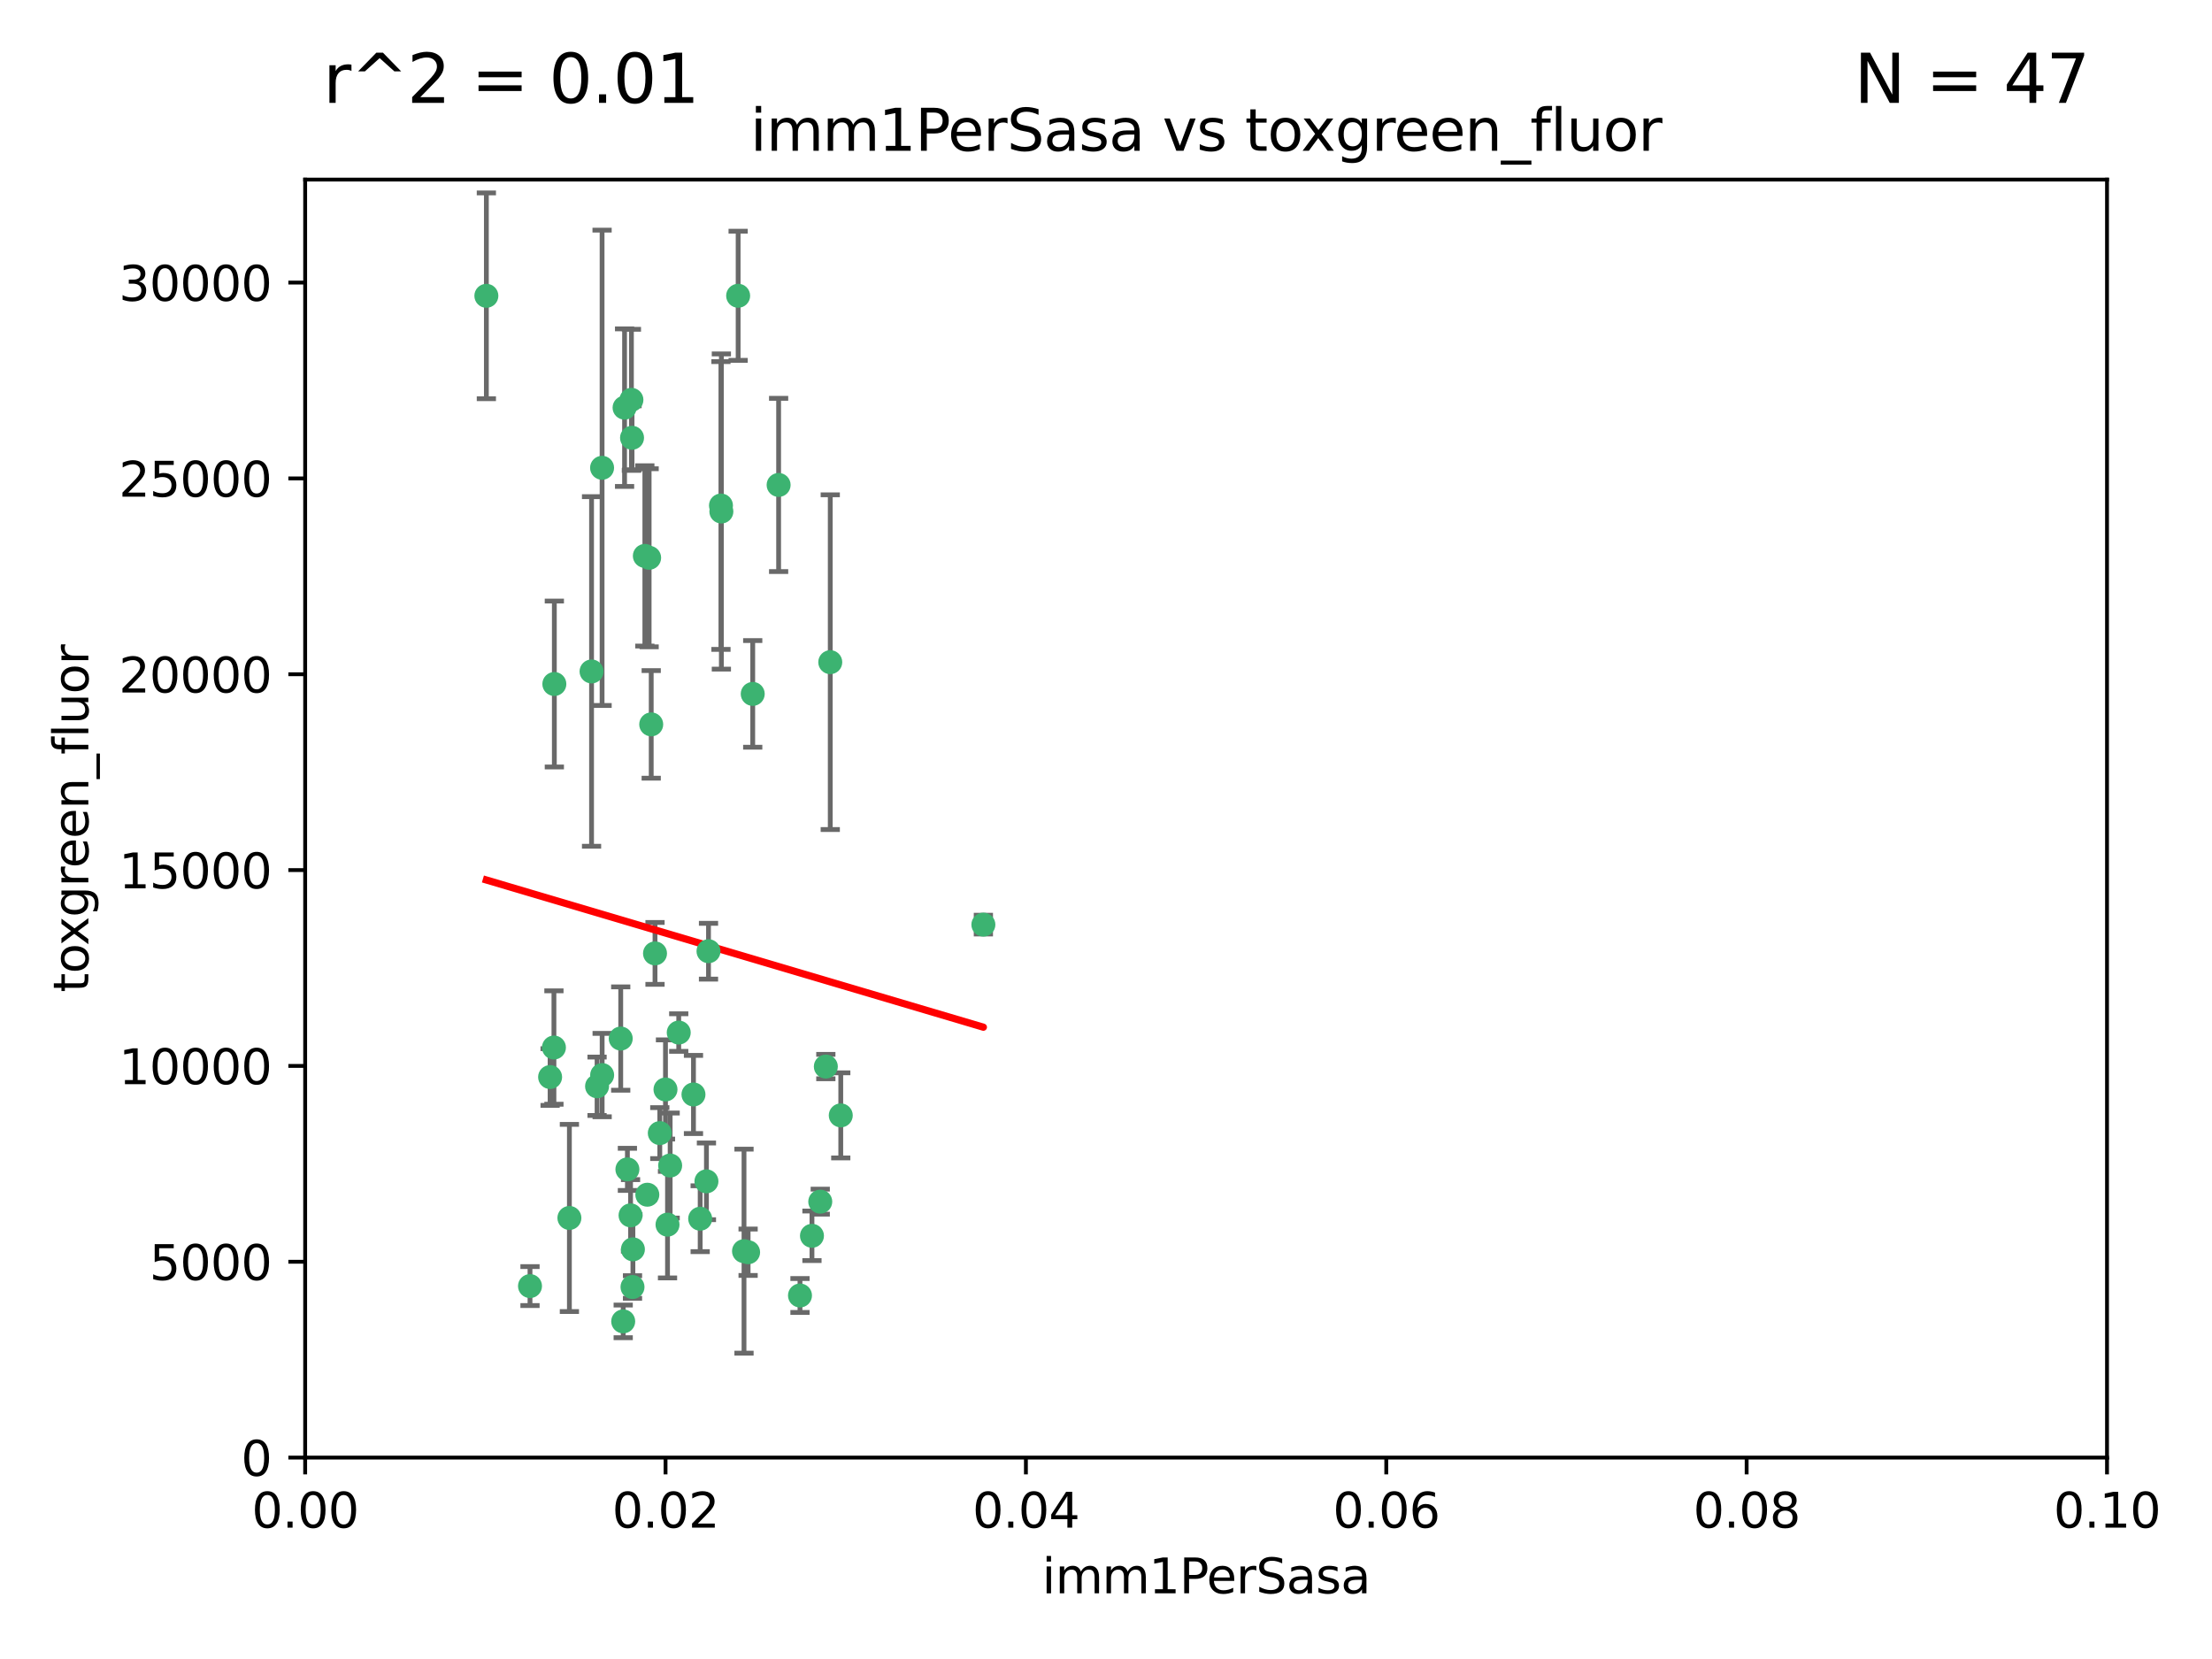 <?xml version="1.0" encoding="utf-8" standalone="no"?>
<!DOCTYPE svg PUBLIC "-//W3C//DTD SVG 1.1//EN"
  "http://www.w3.org/Graphics/SVG/1.1/DTD/svg11.dtd">
<svg xmlns:xlink="http://www.w3.org/1999/xlink" width="460.8pt" height="345.6pt" viewBox="0 0 460.8 345.6" xmlns="http://www.w3.org/2000/svg" version="1.1">
 <defs>
  <style type="text/css">*{stroke-linejoin: round; stroke-linecap: butt}</style>
 </defs>
 <g id="figure_1">
  <g id="patch_1">
   <path d="M 0 345.6 
L 460.8 345.6 
L 460.8 0 
L 0 0 
z
" style="fill: #ffffff"/>
  </g>
  <g id="axes_1">
   <g id="patch_2">
    <path d="M 63.571 303.64 
L 438.93 303.64 
L 438.93 37.411 
L 63.571 37.411 
z
" style="fill: #ffffff"/>
   </g>
   <g id="PathCollection_1">
    <defs>
     <path id="m940881f111" d="M 0 1.118 
C 0.297 1.118 0.581 1 0.791 0.791 
C 1 0.581 1.118 0.297 1.118 0 
C 1.118 -0.297 1 -0.581 0.791 -0.791 
C 0.581 -1 0.297 -1.118 0 -1.118 
C -0.297 -1.118 -0.581 -1 -0.791 -0.791 
C -1 -0.581 -1.118 -0.297 -1.118 0 
C -1.118 0.297 -1 0.581 -0.791 0.791 
C -0.581 1 -0.297 1.118 0 1.118 
z
" style="stroke: #3cb371"/>
    </defs>
    <g clip-path="url(#pf18e30a2af)">
     <use xlink:href="#m940881f111" x="101.319" y="61.623" style="fill: #3cb371; stroke: #3cb371"/>
     <use xlink:href="#m940881f111" x="169.147" y="257.44" style="fill: #3cb371; stroke: #3cb371"/>
     <use xlink:href="#m940881f111" x="130.11" y="84.925" style="fill: #3cb371; stroke: #3cb371"/>
     <use xlink:href="#m940881f111" x="125.424" y="97.451" style="fill: #3cb371; stroke: #3cb371"/>
     <use xlink:href="#m940881f111" x="162.201" y="101.022" style="fill: #3cb371; stroke: #3cb371"/>
     <use xlink:href="#m940881f111" x="135.226" y="116.196" style="fill: #3cb371; stroke: #3cb371"/>
     <use xlink:href="#m940881f111" x="131.665" y="91.198" style="fill: #3cb371; stroke: #3cb371"/>
     <use xlink:href="#m940881f111" x="131.536" y="83.293" style="fill: #3cb371; stroke: #3cb371"/>
     <use xlink:href="#m940881f111" x="153.769" y="61.614" style="fill: #3cb371; stroke: #3cb371"/>
     <use xlink:href="#m940881f111" x="136.451" y="198.611" style="fill: #3cb371; stroke: #3cb371"/>
     <use xlink:href="#m940881f111" x="150.191" y="105.307" style="fill: #3cb371; stroke: #3cb371"/>
     <use xlink:href="#m940881f111" x="147.594" y="198.156" style="fill: #3cb371; stroke: #3cb371"/>
     <use xlink:href="#m940881f111" x="150.274" y="106.557" style="fill: #3cb371; stroke: #3cb371"/>
     <use xlink:href="#m940881f111" x="134.851" y="248.881" style="fill: #3cb371; stroke: #3cb371"/>
     <use xlink:href="#m940881f111" x="137.448" y="236.048" style="fill: #3cb371; stroke: #3cb371"/>
     <use xlink:href="#m940881f111" x="155.845" y="260.866" style="fill: #3cb371; stroke: #3cb371"/>
     <use xlink:href="#m940881f111" x="114.597" y="224.369" style="fill: #3cb371; stroke: #3cb371"/>
     <use xlink:href="#m940881f111" x="110.41" y="267.914" style="fill: #3cb371; stroke: #3cb371"/>
     <use xlink:href="#m940881f111" x="131.847" y="260.26" style="fill: #3cb371; stroke: #3cb371"/>
     <use xlink:href="#m940881f111" x="129.825" y="275.268" style="fill: #3cb371; stroke: #3cb371"/>
     <use xlink:href="#m940881f111" x="131.762" y="268.108" style="fill: #3cb371; stroke: #3cb371"/>
     <use xlink:href="#m940881f111" x="166.652" y="269.875" style="fill: #3cb371; stroke: #3cb371"/>
     <use xlink:href="#m940881f111" x="129.308" y="216.348" style="fill: #3cb371; stroke: #3cb371"/>
     <use xlink:href="#m940881f111" x="154.991" y="260.64" style="fill: #3cb371; stroke: #3cb371"/>
     <use xlink:href="#m940881f111" x="147.163" y="246.096" style="fill: #3cb371; stroke: #3cb371"/>
     <use xlink:href="#m940881f111" x="172.958" y="137.942" style="fill: #3cb371; stroke: #3cb371"/>
     <use xlink:href="#m940881f111" x="204.855" y="192.617" style="fill: #3cb371; stroke: #3cb371"/>
     <use xlink:href="#m940881f111" x="123.231" y="139.875" style="fill: #3cb371; stroke: #3cb371"/>
     <use xlink:href="#m940881f111" x="141.392" y="215.101" style="fill: #3cb371; stroke: #3cb371"/>
     <use xlink:href="#m940881f111" x="156.807" y="144.554" style="fill: #3cb371; stroke: #3cb371"/>
     <use xlink:href="#m940881f111" x="144.463" y="227.999" style="fill: #3cb371; stroke: #3cb371"/>
     <use xlink:href="#m940881f111" x="145.859" y="253.881" style="fill: #3cb371; stroke: #3cb371"/>
     <use xlink:href="#m940881f111" x="130.7" y="243.6" style="fill: #3cb371; stroke: #3cb371"/>
     <use xlink:href="#m940881f111" x="131.356" y="253.182" style="fill: #3cb371; stroke: #3cb371"/>
     <use xlink:href="#m940881f111" x="115.394" y="218.219" style="fill: #3cb371; stroke: #3cb371"/>
     <use xlink:href="#m940881f111" x="170.874" y="250.326" style="fill: #3cb371; stroke: #3cb371"/>
     <use xlink:href="#m940881f111" x="118.616" y="253.723" style="fill: #3cb371; stroke: #3cb371"/>
     <use xlink:href="#m940881f111" x="124.379" y="226.291" style="fill: #3cb371; stroke: #3cb371"/>
     <use xlink:href="#m940881f111" x="115.48" y="142.491" style="fill: #3cb371; stroke: #3cb371"/>
     <use xlink:href="#m940881f111" x="134.334" y="115.804" style="fill: #3cb371; stroke: #3cb371"/>
     <use xlink:href="#m940881f111" x="138.633" y="226.956" style="fill: #3cb371; stroke: #3cb371"/>
     <use xlink:href="#m940881f111" x="139.056" y="255.117" style="fill: #3cb371; stroke: #3cb371"/>
     <use xlink:href="#m940881f111" x="139.605" y="242.802" style="fill: #3cb371; stroke: #3cb371"/>
     <use xlink:href="#m940881f111" x="125.438" y="223.957" style="fill: #3cb371; stroke: #3cb371"/>
     <use xlink:href="#m940881f111" x="175.147" y="232.356" style="fill: #3cb371; stroke: #3cb371"/>
     <use xlink:href="#m940881f111" x="172.037" y="222.186" style="fill: #3cb371; stroke: #3cb371"/>
     <use xlink:href="#m940881f111" x="135.66" y="150.901" style="fill: #3cb371; stroke: #3cb371"/>
    </g>
   </g>
   <g id="matplotlib.axis_1">
    <g id="xtick_1">
     <g id="line2d_1">
      <defs>
       <path id="mc65456986a" d="M 0 0 
L 0 3.5 
" style="stroke: #000000; stroke-width: 0.8"/>
      </defs>
      <g>
       <use xlink:href="#mc65456986a" x="63.571" y="303.64" style="stroke: #000000; stroke-width: 0.8"/>
      </g>
     </g>
     <g id="text_1">
      <!-- 0.00 -->
      <g transform="translate(52.438 318.238)scale(0.1 -0.1)">
       <defs>
        <path id="DejaVuSans-30" d="M 2034 4250 
Q 1547 4250 1301 3770 
Q 1056 3291 1056 2328 
Q 1056 1369 1301 889 
Q 1547 409 2034 409 
Q 2525 409 2770 889 
Q 3016 1369 3016 2328 
Q 3016 3291 2770 3770 
Q 2525 4250 2034 4250 
z
M 2034 4750 
Q 2819 4750 3233 4129 
Q 3647 3509 3647 2328 
Q 3647 1150 3233 529 
Q 2819 -91 2034 -91 
Q 1250 -91 836 529 
Q 422 1150 422 2328 
Q 422 3509 836 4129 
Q 1250 4750 2034 4750 
z
" transform="scale(0.016)"/>
        <path id="DejaVuSans-2e" d="M 684 794 
L 1344 794 
L 1344 0 
L 684 0 
L 684 794 
z
" transform="scale(0.016)"/>
       </defs>
       <use xlink:href="#DejaVuSans-30"/>
       <use xlink:href="#DejaVuSans-2e" x="63.623"/>
       <use xlink:href="#DejaVuSans-30" x="95.41"/>
       <use xlink:href="#DejaVuSans-30" x="159.033"/>
      </g>
     </g>
    </g>
    <g id="xtick_2">
     <g id="line2d_2">
      <g>
       <use xlink:href="#mc65456986a" x="138.643" y="303.64" style="stroke: #000000; stroke-width: 0.8"/>
      </g>
     </g>
     <g id="text_2">
      <!-- 0.02 -->
      <g transform="translate(127.51 318.238)scale(0.1 -0.1)">
       <defs>
        <path id="DejaVuSans-32" d="M 1228 531 
L 3431 531 
L 3431 0 
L 469 0 
L 469 531 
Q 828 903 1448 1529 
Q 2069 2156 2228 2338 
Q 2531 2678 2651 2914 
Q 2772 3150 2772 3378 
Q 2772 3750 2511 3984 
Q 2250 4219 1831 4219 
Q 1534 4219 1204 4116 
Q 875 4013 500 3803 
L 500 4441 
Q 881 4594 1212 4672 
Q 1544 4750 1819 4750 
Q 2544 4750 2975 4387 
Q 3406 4025 3406 3419 
Q 3406 3131 3298 2873 
Q 3191 2616 2906 2266 
Q 2828 2175 2409 1742 
Q 1991 1309 1228 531 
z
" transform="scale(0.016)"/>
       </defs>
       <use xlink:href="#DejaVuSans-30"/>
       <use xlink:href="#DejaVuSans-2e" x="63.623"/>
       <use xlink:href="#DejaVuSans-30" x="95.41"/>
       <use xlink:href="#DejaVuSans-32" x="159.033"/>
      </g>
     </g>
    </g>
    <g id="xtick_3">
     <g id="line2d_3">
      <g>
       <use xlink:href="#mc65456986a" x="213.715" y="303.64" style="stroke: #000000; stroke-width: 0.8"/>
      </g>
     </g>
     <g id="text_3">
      <!-- 0.04 -->
      <g transform="translate(202.582 318.238)scale(0.1 -0.1)">
       <defs>
        <path id="DejaVuSans-34" d="M 2419 4116 
L 825 1625 
L 2419 1625 
L 2419 4116 
z
M 2253 4666 
L 3047 4666 
L 3047 1625 
L 3713 1625 
L 3713 1100 
L 3047 1100 
L 3047 0 
L 2419 0 
L 2419 1100 
L 313 1100 
L 313 1709 
L 2253 4666 
z
" transform="scale(0.016)"/>
       </defs>
       <use xlink:href="#DejaVuSans-30"/>
       <use xlink:href="#DejaVuSans-2e" x="63.623"/>
       <use xlink:href="#DejaVuSans-30" x="95.41"/>
       <use xlink:href="#DejaVuSans-34" x="159.033"/>
      </g>
     </g>
    </g>
    <g id="xtick_4">
     <g id="line2d_4">
      <g>
       <use xlink:href="#mc65456986a" x="288.786" y="303.64" style="stroke: #000000; stroke-width: 0.8"/>
      </g>
     </g>
     <g id="text_4">
      <!-- 0.06 -->
      <g transform="translate(277.654 318.238)scale(0.1 -0.1)">
       <defs>
        <path id="DejaVuSans-36" d="M 2113 2584 
Q 1688 2584 1439 2293 
Q 1191 2003 1191 1497 
Q 1191 994 1439 701 
Q 1688 409 2113 409 
Q 2538 409 2786 701 
Q 3034 994 3034 1497 
Q 3034 2003 2786 2293 
Q 2538 2584 2113 2584 
z
M 3366 4563 
L 3366 3988 
Q 3128 4100 2886 4159 
Q 2644 4219 2406 4219 
Q 1781 4219 1451 3797 
Q 1122 3375 1075 2522 
Q 1259 2794 1537 2939 
Q 1816 3084 2150 3084 
Q 2853 3084 3261 2657 
Q 3669 2231 3669 1497 
Q 3669 778 3244 343 
Q 2819 -91 2113 -91 
Q 1303 -91 875 529 
Q 447 1150 447 2328 
Q 447 3434 972 4092 
Q 1497 4750 2381 4750 
Q 2619 4750 2861 4703 
Q 3103 4656 3366 4563 
z
" transform="scale(0.016)"/>
       </defs>
       <use xlink:href="#DejaVuSans-30"/>
       <use xlink:href="#DejaVuSans-2e" x="63.623"/>
       <use xlink:href="#DejaVuSans-30" x="95.41"/>
       <use xlink:href="#DejaVuSans-36" x="159.033"/>
      </g>
     </g>
    </g>
    <g id="xtick_5">
     <g id="line2d_5">
      <g>
       <use xlink:href="#mc65456986a" x="363.858" y="303.64" style="stroke: #000000; stroke-width: 0.8"/>
      </g>
     </g>
     <g id="text_5">
      <!-- 0.08 -->
      <g transform="translate(352.725 318.238)scale(0.1 -0.1)">
       <defs>
        <path id="DejaVuSans-38" d="M 2034 2216 
Q 1584 2216 1326 1975 
Q 1069 1734 1069 1313 
Q 1069 891 1326 650 
Q 1584 409 2034 409 
Q 2484 409 2743 651 
Q 3003 894 3003 1313 
Q 3003 1734 2745 1975 
Q 2488 2216 2034 2216 
z
M 1403 2484 
Q 997 2584 770 2862 
Q 544 3141 544 3541 
Q 544 4100 942 4425 
Q 1341 4750 2034 4750 
Q 2731 4750 3128 4425 
Q 3525 4100 3525 3541 
Q 3525 3141 3298 2862 
Q 3072 2584 2669 2484 
Q 3125 2378 3379 2068 
Q 3634 1759 3634 1313 
Q 3634 634 3220 271 
Q 2806 -91 2034 -91 
Q 1263 -91 848 271 
Q 434 634 434 1313 
Q 434 1759 690 2068 
Q 947 2378 1403 2484 
z
M 1172 3481 
Q 1172 3119 1398 2916 
Q 1625 2713 2034 2713 
Q 2441 2713 2670 2916 
Q 2900 3119 2900 3481 
Q 2900 3844 2670 4047 
Q 2441 4250 2034 4250 
Q 1625 4250 1398 4047 
Q 1172 3844 1172 3481 
z
" transform="scale(0.016)"/>
       </defs>
       <use xlink:href="#DejaVuSans-30"/>
       <use xlink:href="#DejaVuSans-2e" x="63.623"/>
       <use xlink:href="#DejaVuSans-30" x="95.41"/>
       <use xlink:href="#DejaVuSans-38" x="159.033"/>
      </g>
     </g>
    </g>
    <g id="xtick_6">
     <g id="line2d_6">
      <g>
       <use xlink:href="#mc65456986a" x="438.93" y="303.64" style="stroke: #000000; stroke-width: 0.8"/>
      </g>
     </g>
     <g id="text_6">
      <!-- 0.10 -->
      <g transform="translate(427.797 318.238)scale(0.1 -0.1)">
       <defs>
        <path id="DejaVuSans-31" d="M 794 531 
L 1825 531 
L 1825 4091 
L 703 3866 
L 703 4441 
L 1819 4666 
L 2450 4666 
L 2450 531 
L 3481 531 
L 3481 0 
L 794 0 
L 794 531 
z
" transform="scale(0.016)"/>
       </defs>
       <use xlink:href="#DejaVuSans-30"/>
       <use xlink:href="#DejaVuSans-2e" x="63.623"/>
       <use xlink:href="#DejaVuSans-31" x="95.41"/>
       <use xlink:href="#DejaVuSans-30" x="159.033"/>
      </g>
     </g>
    </g>
    <g id="text_7">
     <!-- imm1PerSasa -->
     <g transform="translate(217.067 331.917)scale(0.1 -0.1)">
      <defs>
       <path id="DejaVuSans-69" d="M 603 3500 
L 1178 3500 
L 1178 0 
L 603 0 
L 603 3500 
z
M 603 4863 
L 1178 4863 
L 1178 4134 
L 603 4134 
L 603 4863 
z
" transform="scale(0.016)"/>
       <path id="DejaVuSans-6d" d="M 3328 2828 
Q 3544 3216 3844 3400 
Q 4144 3584 4550 3584 
Q 5097 3584 5394 3201 
Q 5691 2819 5691 2113 
L 5691 0 
L 5113 0 
L 5113 2094 
Q 5113 2597 4934 2840 
Q 4756 3084 4391 3084 
Q 3944 3084 3684 2787 
Q 3425 2491 3425 1978 
L 3425 0 
L 2847 0 
L 2847 2094 
Q 2847 2600 2669 2842 
Q 2491 3084 2119 3084 
Q 1678 3084 1418 2786 
Q 1159 2488 1159 1978 
L 1159 0 
L 581 0 
L 581 3500 
L 1159 3500 
L 1159 2956 
Q 1356 3278 1631 3431 
Q 1906 3584 2284 3584 
Q 2666 3584 2933 3390 
Q 3200 3197 3328 2828 
z
" transform="scale(0.016)"/>
       <path id="DejaVuSans-50" d="M 1259 4147 
L 1259 2394 
L 2053 2394 
Q 2494 2394 2734 2622 
Q 2975 2850 2975 3272 
Q 2975 3691 2734 3919 
Q 2494 4147 2053 4147 
L 1259 4147 
z
M 628 4666 
L 2053 4666 
Q 2838 4666 3239 4311 
Q 3641 3956 3641 3272 
Q 3641 2581 3239 2228 
Q 2838 1875 2053 1875 
L 1259 1875 
L 1259 0 
L 628 0 
L 628 4666 
z
" transform="scale(0.016)"/>
       <path id="DejaVuSans-65" d="M 3597 1894 
L 3597 1613 
L 953 1613 
Q 991 1019 1311 708 
Q 1631 397 2203 397 
Q 2534 397 2845 478 
Q 3156 559 3463 722 
L 3463 178 
Q 3153 47 2828 -22 
Q 2503 -91 2169 -91 
Q 1331 -91 842 396 
Q 353 884 353 1716 
Q 353 2575 817 3079 
Q 1281 3584 2069 3584 
Q 2775 3584 3186 3129 
Q 3597 2675 3597 1894 
z
M 3022 2063 
Q 3016 2534 2758 2815 
Q 2500 3097 2075 3097 
Q 1594 3097 1305 2825 
Q 1016 2553 972 2059 
L 3022 2063 
z
" transform="scale(0.016)"/>
       <path id="DejaVuSans-72" d="M 2631 2963 
Q 2534 3019 2420 3045 
Q 2306 3072 2169 3072 
Q 1681 3072 1420 2755 
Q 1159 2438 1159 1844 
L 1159 0 
L 581 0 
L 581 3500 
L 1159 3500 
L 1159 2956 
Q 1341 3275 1631 3429 
Q 1922 3584 2338 3584 
Q 2397 3584 2469 3576 
Q 2541 3569 2628 3553 
L 2631 2963 
z
" transform="scale(0.016)"/>
       <path id="DejaVuSans-53" d="M 3425 4513 
L 3425 3897 
Q 3066 4069 2747 4153 
Q 2428 4238 2131 4238 
Q 1616 4238 1336 4038 
Q 1056 3838 1056 3469 
Q 1056 3159 1242 3001 
Q 1428 2844 1947 2747 
L 2328 2669 
Q 3034 2534 3370 2195 
Q 3706 1856 3706 1288 
Q 3706 609 3251 259 
Q 2797 -91 1919 -91 
Q 1588 -91 1214 -16 
Q 841 59 441 206 
L 441 856 
Q 825 641 1194 531 
Q 1563 422 1919 422 
Q 2459 422 2753 634 
Q 3047 847 3047 1241 
Q 3047 1584 2836 1778 
Q 2625 1972 2144 2069 
L 1759 2144 
Q 1053 2284 737 2584 
Q 422 2884 422 3419 
Q 422 4038 858 4394 
Q 1294 4750 2059 4750 
Q 2388 4750 2728 4690 
Q 3069 4631 3425 4513 
z
" transform="scale(0.016)"/>
       <path id="DejaVuSans-61" d="M 2194 1759 
Q 1497 1759 1228 1600 
Q 959 1441 959 1056 
Q 959 750 1161 570 
Q 1363 391 1709 391 
Q 2188 391 2477 730 
Q 2766 1069 2766 1631 
L 2766 1759 
L 2194 1759 
z
M 3341 1997 
L 3341 0 
L 2766 0 
L 2766 531 
Q 2569 213 2275 61 
Q 1981 -91 1556 -91 
Q 1019 -91 701 211 
Q 384 513 384 1019 
Q 384 1609 779 1909 
Q 1175 2209 1959 2209 
L 2766 2209 
L 2766 2266 
Q 2766 2663 2505 2880 
Q 2244 3097 1772 3097 
Q 1472 3097 1187 3025 
Q 903 2953 641 2809 
L 641 3341 
Q 956 3463 1253 3523 
Q 1550 3584 1831 3584 
Q 2591 3584 2966 3190 
Q 3341 2797 3341 1997 
z
" transform="scale(0.016)"/>
       <path id="DejaVuSans-73" d="M 2834 3397 
L 2834 2853 
Q 2591 2978 2328 3040 
Q 2066 3103 1784 3103 
Q 1356 3103 1142 2972 
Q 928 2841 928 2578 
Q 928 2378 1081 2264 
Q 1234 2150 1697 2047 
L 1894 2003 
Q 2506 1872 2764 1633 
Q 3022 1394 3022 966 
Q 3022 478 2636 193 
Q 2250 -91 1575 -91 
Q 1294 -91 989 -36 
Q 684 19 347 128 
L 347 722 
Q 666 556 975 473 
Q 1284 391 1588 391 
Q 1994 391 2212 530 
Q 2431 669 2431 922 
Q 2431 1156 2273 1281 
Q 2116 1406 1581 1522 
L 1381 1569 
Q 847 1681 609 1914 
Q 372 2147 372 2553 
Q 372 3047 722 3315 
Q 1072 3584 1716 3584 
Q 2034 3584 2315 3537 
Q 2597 3491 2834 3397 
z
" transform="scale(0.016)"/>
      </defs>
      <use xlink:href="#DejaVuSans-69"/>
      <use xlink:href="#DejaVuSans-6d" x="27.783"/>
      <use xlink:href="#DejaVuSans-6d" x="125.195"/>
      <use xlink:href="#DejaVuSans-31" x="222.607"/>
      <use xlink:href="#DejaVuSans-50" x="286.23"/>
      <use xlink:href="#DejaVuSans-65" x="342.908"/>
      <use xlink:href="#DejaVuSans-72" x="404.432"/>
      <use xlink:href="#DejaVuSans-53" x="445.545"/>
      <use xlink:href="#DejaVuSans-61" x="509.021"/>
      <use xlink:href="#DejaVuSans-73" x="570.301"/>
      <use xlink:href="#DejaVuSans-61" x="622.4"/>
     </g>
    </g>
   </g>
   <g id="matplotlib.axis_2">
    <g id="ytick_1">
     <g id="line2d_7">
      <defs>
       <path id="m8ca3f622e8" d="M 0 0 
L -3.5 0 
" style="stroke: #000000; stroke-width: 0.8"/>
      </defs>
      <g>
       <use xlink:href="#m8ca3f622e8" x="63.571" y="303.64" style="stroke: #000000; stroke-width: 0.8"/>
      </g>
     </g>
     <g id="text_8">
      <!-- 0 -->
      <g transform="translate(50.209 307.439)scale(0.1 -0.1)">
       <use xlink:href="#DejaVuSans-30"/>
      </g>
     </g>
    </g>
    <g id="ytick_2">
     <g id="line2d_8">
      <g>
       <use xlink:href="#m8ca3f622e8" x="63.571" y="262.845" style="stroke: #000000; stroke-width: 0.8"/>
      </g>
     </g>
     <g id="text_9">
      <!-- 5000 -->
      <g transform="translate(31.121 266.644)scale(0.1 -0.1)">
       <defs>
        <path id="DejaVuSans-35" d="M 691 4666 
L 3169 4666 
L 3169 4134 
L 1269 4134 
L 1269 2991 
Q 1406 3038 1543 3061 
Q 1681 3084 1819 3084 
Q 2600 3084 3056 2656 
Q 3513 2228 3513 1497 
Q 3513 744 3044 326 
Q 2575 -91 1722 -91 
Q 1428 -91 1123 -41 
Q 819 9 494 109 
L 494 744 
Q 775 591 1075 516 
Q 1375 441 1709 441 
Q 2250 441 2565 725 
Q 2881 1009 2881 1497 
Q 2881 1984 2565 2268 
Q 2250 2553 1709 2553 
Q 1456 2553 1204 2497 
Q 953 2441 691 2322 
L 691 4666 
z
" transform="scale(0.016)"/>
       </defs>
       <use xlink:href="#DejaVuSans-35"/>
       <use xlink:href="#DejaVuSans-30" x="63.623"/>
       <use xlink:href="#DejaVuSans-30" x="127.246"/>
       <use xlink:href="#DejaVuSans-30" x="190.869"/>
      </g>
     </g>
    </g>
    <g id="ytick_3">
     <g id="line2d_9">
      <g>
       <use xlink:href="#m8ca3f622e8" x="63.571" y="222.05" style="stroke: #000000; stroke-width: 0.8"/>
      </g>
     </g>
     <g id="text_10">
      <!-- 10000 -->
      <g transform="translate(24.759 225.849)scale(0.1 -0.1)">
       <use xlink:href="#DejaVuSans-31"/>
       <use xlink:href="#DejaVuSans-30" x="63.623"/>
       <use xlink:href="#DejaVuSans-30" x="127.246"/>
       <use xlink:href="#DejaVuSans-30" x="190.869"/>
       <use xlink:href="#DejaVuSans-30" x="254.492"/>
      </g>
     </g>
    </g>
    <g id="ytick_4">
     <g id="line2d_10">
      <g>
       <use xlink:href="#m8ca3f622e8" x="63.571" y="181.255" style="stroke: #000000; stroke-width: 0.8"/>
      </g>
     </g>
     <g id="text_11">
      <!-- 15000 -->
      <g transform="translate(24.759 185.054)scale(0.1 -0.1)">
       <use xlink:href="#DejaVuSans-31"/>
       <use xlink:href="#DejaVuSans-35" x="63.623"/>
       <use xlink:href="#DejaVuSans-30" x="127.246"/>
       <use xlink:href="#DejaVuSans-30" x="190.869"/>
       <use xlink:href="#DejaVuSans-30" x="254.492"/>
      </g>
     </g>
    </g>
    <g id="ytick_5">
     <g id="line2d_11">
      <g>
       <use xlink:href="#m8ca3f622e8" x="63.571" y="140.459" style="stroke: #000000; stroke-width: 0.8"/>
      </g>
     </g>
     <g id="text_12">
      <!-- 20000 -->
      <g transform="translate(24.759 144.259)scale(0.1 -0.1)">
       <use xlink:href="#DejaVuSans-32"/>
       <use xlink:href="#DejaVuSans-30" x="63.623"/>
       <use xlink:href="#DejaVuSans-30" x="127.246"/>
       <use xlink:href="#DejaVuSans-30" x="190.869"/>
       <use xlink:href="#DejaVuSans-30" x="254.492"/>
      </g>
     </g>
    </g>
    <g id="ytick_6">
     <g id="line2d_12">
      <g>
       <use xlink:href="#m8ca3f622e8" x="63.571" y="99.664" style="stroke: #000000; stroke-width: 0.8"/>
      </g>
     </g>
     <g id="text_13">
      <!-- 25000 -->
      <g transform="translate(24.759 103.464)scale(0.1 -0.1)">
       <use xlink:href="#DejaVuSans-32"/>
       <use xlink:href="#DejaVuSans-35" x="63.623"/>
       <use xlink:href="#DejaVuSans-30" x="127.246"/>
       <use xlink:href="#DejaVuSans-30" x="190.869"/>
       <use xlink:href="#DejaVuSans-30" x="254.492"/>
      </g>
     </g>
    </g>
    <g id="ytick_7">
     <g id="line2d_13">
      <g>
       <use xlink:href="#m8ca3f622e8" x="63.571" y="58.869" style="stroke: #000000; stroke-width: 0.8"/>
      </g>
     </g>
     <g id="text_14">
      <!-- 30000 -->
      <g transform="translate(24.759 62.668)scale(0.1 -0.1)">
       <defs>
        <path id="DejaVuSans-33" d="M 2597 2516 
Q 3050 2419 3304 2112 
Q 3559 1806 3559 1356 
Q 3559 666 3084 287 
Q 2609 -91 1734 -91 
Q 1441 -91 1130 -33 
Q 819 25 488 141 
L 488 750 
Q 750 597 1062 519 
Q 1375 441 1716 441 
Q 2309 441 2620 675 
Q 2931 909 2931 1356 
Q 2931 1769 2642 2001 
Q 2353 2234 1838 2234 
L 1294 2234 
L 1294 2753 
L 1863 2753 
Q 2328 2753 2575 2939 
Q 2822 3125 2822 3475 
Q 2822 3834 2567 4026 
Q 2313 4219 1838 4219 
Q 1578 4219 1281 4162 
Q 984 4106 628 3988 
L 628 4550 
Q 988 4650 1302 4700 
Q 1616 4750 1894 4750 
Q 2613 4750 3031 4423 
Q 3450 4097 3450 3541 
Q 3450 3153 3228 2886 
Q 3006 2619 2597 2516 
z
" transform="scale(0.016)"/>
       </defs>
       <use xlink:href="#DejaVuSans-33"/>
       <use xlink:href="#DejaVuSans-30" x="63.623"/>
       <use xlink:href="#DejaVuSans-30" x="127.246"/>
       <use xlink:href="#DejaVuSans-30" x="190.869"/>
       <use xlink:href="#DejaVuSans-30" x="254.492"/>
      </g>
     </g>
    </g>
    <g id="text_15">
     <!-- toxgreen_fluor -->
     <g transform="translate(18.401 206.72)rotate(-90)scale(0.1 -0.1)">
      <defs>
       <path id="DejaVuSans-74" d="M 1172 4494 
L 1172 3500 
L 2356 3500 
L 2356 3053 
L 1172 3053 
L 1172 1153 
Q 1172 725 1289 603 
Q 1406 481 1766 481 
L 2356 481 
L 2356 0 
L 1766 0 
Q 1100 0 847 248 
Q 594 497 594 1153 
L 594 3053 
L 172 3053 
L 172 3500 
L 594 3500 
L 594 4494 
L 1172 4494 
z
" transform="scale(0.016)"/>
       <path id="DejaVuSans-6f" d="M 1959 3097 
Q 1497 3097 1228 2736 
Q 959 2375 959 1747 
Q 959 1119 1226 758 
Q 1494 397 1959 397 
Q 2419 397 2687 759 
Q 2956 1122 2956 1747 
Q 2956 2369 2687 2733 
Q 2419 3097 1959 3097 
z
M 1959 3584 
Q 2709 3584 3137 3096 
Q 3566 2609 3566 1747 
Q 3566 888 3137 398 
Q 2709 -91 1959 -91 
Q 1206 -91 779 398 
Q 353 888 353 1747 
Q 353 2609 779 3096 
Q 1206 3584 1959 3584 
z
" transform="scale(0.016)"/>
       <path id="DejaVuSans-78" d="M 3513 3500 
L 2247 1797 
L 3578 0 
L 2900 0 
L 1881 1375 
L 863 0 
L 184 0 
L 1544 1831 
L 300 3500 
L 978 3500 
L 1906 2253 
L 2834 3500 
L 3513 3500 
z
" transform="scale(0.016)"/>
       <path id="DejaVuSans-67" d="M 2906 1791 
Q 2906 2416 2648 2759 
Q 2391 3103 1925 3103 
Q 1463 3103 1205 2759 
Q 947 2416 947 1791 
Q 947 1169 1205 825 
Q 1463 481 1925 481 
Q 2391 481 2648 825 
Q 2906 1169 2906 1791 
z
M 3481 434 
Q 3481 -459 3084 -895 
Q 2688 -1331 1869 -1331 
Q 1566 -1331 1297 -1286 
Q 1028 -1241 775 -1147 
L 775 -588 
Q 1028 -725 1275 -790 
Q 1522 -856 1778 -856 
Q 2344 -856 2625 -561 
Q 2906 -266 2906 331 
L 2906 616 
Q 2728 306 2450 153 
Q 2172 0 1784 0 
Q 1141 0 747 490 
Q 353 981 353 1791 
Q 353 2603 747 3093 
Q 1141 3584 1784 3584 
Q 2172 3584 2450 3431 
Q 2728 3278 2906 2969 
L 2906 3500 
L 3481 3500 
L 3481 434 
z
" transform="scale(0.016)"/>
       <path id="DejaVuSans-6e" d="M 3513 2113 
L 3513 0 
L 2938 0 
L 2938 2094 
Q 2938 2591 2744 2837 
Q 2550 3084 2163 3084 
Q 1697 3084 1428 2787 
Q 1159 2491 1159 1978 
L 1159 0 
L 581 0 
L 581 3500 
L 1159 3500 
L 1159 2956 
Q 1366 3272 1645 3428 
Q 1925 3584 2291 3584 
Q 2894 3584 3203 3211 
Q 3513 2838 3513 2113 
z
" transform="scale(0.016)"/>
       <path id="DejaVuSans-5f" d="M 3263 -1063 
L 3263 -1509 
L -63 -1509 
L -63 -1063 
L 3263 -1063 
z
" transform="scale(0.016)"/>
       <path id="DejaVuSans-66" d="M 2375 4863 
L 2375 4384 
L 1825 4384 
Q 1516 4384 1395 4259 
Q 1275 4134 1275 3809 
L 1275 3500 
L 2222 3500 
L 2222 3053 
L 1275 3053 
L 1275 0 
L 697 0 
L 697 3053 
L 147 3053 
L 147 3500 
L 697 3500 
L 697 3744 
Q 697 4328 969 4595 
Q 1241 4863 1831 4863 
L 2375 4863 
z
" transform="scale(0.016)"/>
       <path id="DejaVuSans-6c" d="M 603 4863 
L 1178 4863 
L 1178 0 
L 603 0 
L 603 4863 
z
" transform="scale(0.016)"/>
       <path id="DejaVuSans-75" d="M 544 1381 
L 544 3500 
L 1119 3500 
L 1119 1403 
Q 1119 906 1312 657 
Q 1506 409 1894 409 
Q 2359 409 2629 706 
Q 2900 1003 2900 1516 
L 2900 3500 
L 3475 3500 
L 3475 0 
L 2900 0 
L 2900 538 
Q 2691 219 2414 64 
Q 2138 -91 1772 -91 
Q 1169 -91 856 284 
Q 544 659 544 1381 
z
M 1991 3584 
L 1991 3584 
z
" transform="scale(0.016)"/>
      </defs>
      <use xlink:href="#DejaVuSans-74"/>
      <use xlink:href="#DejaVuSans-6f" x="39.209"/>
      <use xlink:href="#DejaVuSans-78" x="97.266"/>
      <use xlink:href="#DejaVuSans-67" x="156.445"/>
      <use xlink:href="#DejaVuSans-72" x="219.922"/>
      <use xlink:href="#DejaVuSans-65" x="258.785"/>
      <use xlink:href="#DejaVuSans-65" x="320.309"/>
      <use xlink:href="#DejaVuSans-6e" x="381.832"/>
      <use xlink:href="#DejaVuSans-5f" x="445.211"/>
      <use xlink:href="#DejaVuSans-66" x="495.211"/>
      <use xlink:href="#DejaVuSans-6c" x="530.416"/>
      <use xlink:href="#DejaVuSans-75" x="558.199"/>
      <use xlink:href="#DejaVuSans-6f" x="621.578"/>
      <use xlink:href="#DejaVuSans-72" x="682.76"/>
     </g>
    </g>
   </g>
   <g id="LineCollection_1">
    <path d="M 101.319 83.058 
L 101.319 40.187 
" clip-path="url(#pf18e30a2af)" style="fill: none; stroke: #696969"/>
    <path d="M 169.147 262.6 
L 169.147 252.279 
" clip-path="url(#pf18e30a2af)" style="fill: none; stroke: #696969"/>
    <path d="M 130.11 101.336 
L 130.11 68.515 
" clip-path="url(#pf18e30a2af)" style="fill: none; stroke: #696969"/>
    <path d="M 125.424 146.963 
L 125.424 47.939 
" clip-path="url(#pf18e30a2af)" style="fill: none; stroke: #696969"/>
    <path d="M 162.201 119.066 
L 162.201 82.979 
" clip-path="url(#pf18e30a2af)" style="fill: none; stroke: #696969"/>
    <path d="M 135.226 134.745 
L 135.226 97.647 
" clip-path="url(#pf18e30a2af)" style="fill: none; stroke: #696969"/>
    <path d="M 131.665 97.868 
L 131.665 84.528 
" clip-path="url(#pf18e30a2af)" style="fill: none; stroke: #696969"/>
    <path d="M 131.536 97.986 
L 131.536 68.599 
" clip-path="url(#pf18e30a2af)" style="fill: none; stroke: #696969"/>
    <path d="M 153.769 75.067 
L 153.769 48.16 
" clip-path="url(#pf18e30a2af)" style="fill: none; stroke: #696969"/>
    <path d="M 136.451 205.055 
L 136.451 192.168 
" clip-path="url(#pf18e30a2af)" style="fill: none; stroke: #696969"/>
    <path d="M 150.191 135.28 
L 150.191 75.334 
" clip-path="url(#pf18e30a2af)" style="fill: none; stroke: #696969"/>
    <path d="M 147.594 203.967 
L 147.594 192.344 
" clip-path="url(#pf18e30a2af)" style="fill: none; stroke: #696969"/>
    <path d="M 150.274 139.387 
L 150.274 73.727 
" clip-path="url(#pf18e30a2af)" style="fill: none; stroke: #696969"/>
    <path d="M 134.851 249.896 
L 134.851 247.866 
" clip-path="url(#pf18e30a2af)" style="fill: none; stroke: #696969"/>
    <path d="M 137.448 241.356 
L 137.448 230.74 
" clip-path="url(#pf18e30a2af)" style="fill: none; stroke: #696969"/>
    <path d="M 155.845 265.698 
L 155.845 256.034 
" clip-path="url(#pf18e30a2af)" style="fill: none; stroke: #696969"/>
    <path d="M 114.597 230.273 
L 114.597 218.464 
" clip-path="url(#pf18e30a2af)" style="fill: none; stroke: #696969"/>
    <path d="M 110.41 271.971 
L 110.41 263.857 
" clip-path="url(#pf18e30a2af)" style="fill: none; stroke: #696969"/>
    <path d="M 131.847 267.474 
L 131.847 253.045 
" clip-path="url(#pf18e30a2af)" style="fill: none; stroke: #696969"/>
    <path d="M 129.825 278.667 
L 129.825 271.868 
" clip-path="url(#pf18e30a2af)" style="fill: none; stroke: #696969"/>
    <path d="M 131.762 270.462 
L 131.762 265.753 
" clip-path="url(#pf18e30a2af)" style="fill: none; stroke: #696969"/>
    <path d="M 166.652 273.409 
L 166.652 266.341 
" clip-path="url(#pf18e30a2af)" style="fill: none; stroke: #696969"/>
    <path d="M 129.308 227.113 
L 129.308 205.583 
" clip-path="url(#pf18e30a2af)" style="fill: none; stroke: #696969"/>
    <path d="M 154.991 281.889 
L 154.991 239.39 
" clip-path="url(#pf18e30a2af)" style="fill: none; stroke: #696969"/>
    <path d="M 147.163 254.089 
L 147.163 238.103 
" clip-path="url(#pf18e30a2af)" style="fill: none; stroke: #696969"/>
    <path d="M 172.958 172.804 
L 172.958 103.08 
" clip-path="url(#pf18e30a2af)" style="fill: none; stroke: #696969"/>
    <path d="M 204.855 194.574 
L 204.855 190.659 
" clip-path="url(#pf18e30a2af)" style="fill: none; stroke: #696969"/>
    <path d="M 123.231 176.287 
L 123.231 103.464 
" clip-path="url(#pf18e30a2af)" style="fill: none; stroke: #696969"/>
    <path d="M 141.392 219.013 
L 141.392 211.189 
" clip-path="url(#pf18e30a2af)" style="fill: none; stroke: #696969"/>
    <path d="M 156.807 155.662 
L 156.807 133.445 
" clip-path="url(#pf18e30a2af)" style="fill: none; stroke: #696969"/>
    <path d="M 144.463 236.14 
L 144.463 219.858 
" clip-path="url(#pf18e30a2af)" style="fill: none; stroke: #696969"/>
    <path d="M 145.859 260.74 
L 145.859 247.023 
" clip-path="url(#pf18e30a2af)" style="fill: none; stroke: #696969"/>
    <path d="M 130.7 247.989 
L 130.7 239.21 
" clip-path="url(#pf18e30a2af)" style="fill: none; stroke: #696969"/>
    <path d="M 131.356 260.631 
L 131.356 245.734 
" clip-path="url(#pf18e30a2af)" style="fill: none; stroke: #696969"/>
    <path d="M 115.394 230.03 
L 115.394 206.407 
" clip-path="url(#pf18e30a2af)" style="fill: none; stroke: #696969"/>
    <path d="M 170.874 252.928 
L 170.874 247.723 
" clip-path="url(#pf18e30a2af)" style="fill: none; stroke: #696969"/>
    <path d="M 118.616 273.219 
L 118.616 234.226 
" clip-path="url(#pf18e30a2af)" style="fill: none; stroke: #696969"/>
    <path d="M 124.379 232.375 
L 124.379 220.208 
" clip-path="url(#pf18e30a2af)" style="fill: none; stroke: #696969"/>
    <path d="M 115.48 159.773 
L 115.48 125.209 
" clip-path="url(#pf18e30a2af)" style="fill: none; stroke: #696969"/>
    <path d="M 134.334 134.583 
L 134.334 97.026 
" clip-path="url(#pf18e30a2af)" style="fill: none; stroke: #696969"/>
    <path d="M 138.633 237.288 
L 138.633 216.624 
" clip-path="url(#pf18e30a2af)" style="fill: none; stroke: #696969"/>
    <path d="M 139.056 266.211 
L 139.056 244.023 
" clip-path="url(#pf18e30a2af)" style="fill: none; stroke: #696969"/>
    <path d="M 139.605 253.739 
L 139.605 231.864 
" clip-path="url(#pf18e30a2af)" style="fill: none; stroke: #696969"/>
    <path d="M 125.438 232.641 
L 125.438 215.272 
" clip-path="url(#pf18e30a2af)" style="fill: none; stroke: #696969"/>
    <path d="M 175.147 241.221 
L 175.147 223.49 
" clip-path="url(#pf18e30a2af)" style="fill: none; stroke: #696969"/>
    <path d="M 172.037 224.733 
L 172.037 219.639 
" clip-path="url(#pf18e30a2af)" style="fill: none; stroke: #696969"/>
    <path d="M 135.66 162.109 
L 135.66 139.694 
" clip-path="url(#pf18e30a2af)" style="fill: none; stroke: #696969"/>
   </g>
   <g id="line2d_14">
    <defs>
     <path id="md1dfe61e5c" d="M 2 0 
L -2 -0 
" style="stroke: #696969"/>
    </defs>
    <g clip-path="url(#pf18e30a2af)">
     <use xlink:href="#md1dfe61e5c" x="101.319" y="83.058" style="fill: #696969; stroke: #696969"/>
     <use xlink:href="#md1dfe61e5c" x="169.147" y="262.6" style="fill: #696969; stroke: #696969"/>
     <use xlink:href="#md1dfe61e5c" x="130.11" y="101.336" style="fill: #696969; stroke: #696969"/>
     <use xlink:href="#md1dfe61e5c" x="125.424" y="146.963" style="fill: #696969; stroke: #696969"/>
     <use xlink:href="#md1dfe61e5c" x="162.201" y="119.066" style="fill: #696969; stroke: #696969"/>
     <use xlink:href="#md1dfe61e5c" x="135.226" y="134.745" style="fill: #696969; stroke: #696969"/>
     <use xlink:href="#md1dfe61e5c" x="131.665" y="97.868" style="fill: #696969; stroke: #696969"/>
     <use xlink:href="#md1dfe61e5c" x="131.536" y="97.986" style="fill: #696969; stroke: #696969"/>
     <use xlink:href="#md1dfe61e5c" x="153.769" y="75.067" style="fill: #696969; stroke: #696969"/>
     <use xlink:href="#md1dfe61e5c" x="136.451" y="205.055" style="fill: #696969; stroke: #696969"/>
     <use xlink:href="#md1dfe61e5c" x="150.191" y="135.28" style="fill: #696969; stroke: #696969"/>
     <use xlink:href="#md1dfe61e5c" x="147.594" y="203.967" style="fill: #696969; stroke: #696969"/>
     <use xlink:href="#md1dfe61e5c" x="150.274" y="139.387" style="fill: #696969; stroke: #696969"/>
     <use xlink:href="#md1dfe61e5c" x="134.851" y="249.896" style="fill: #696969; stroke: #696969"/>
     <use xlink:href="#md1dfe61e5c" x="137.448" y="241.356" style="fill: #696969; stroke: #696969"/>
     <use xlink:href="#md1dfe61e5c" x="155.845" y="265.698" style="fill: #696969; stroke: #696969"/>
     <use xlink:href="#md1dfe61e5c" x="114.597" y="230.273" style="fill: #696969; stroke: #696969"/>
     <use xlink:href="#md1dfe61e5c" x="110.41" y="271.971" style="fill: #696969; stroke: #696969"/>
     <use xlink:href="#md1dfe61e5c" x="131.847" y="267.474" style="fill: #696969; stroke: #696969"/>
     <use xlink:href="#md1dfe61e5c" x="129.825" y="278.667" style="fill: #696969; stroke: #696969"/>
     <use xlink:href="#md1dfe61e5c" x="131.762" y="270.462" style="fill: #696969; stroke: #696969"/>
     <use xlink:href="#md1dfe61e5c" x="166.652" y="273.409" style="fill: #696969; stroke: #696969"/>
     <use xlink:href="#md1dfe61e5c" x="129.308" y="227.113" style="fill: #696969; stroke: #696969"/>
     <use xlink:href="#md1dfe61e5c" x="154.991" y="281.889" style="fill: #696969; stroke: #696969"/>
     <use xlink:href="#md1dfe61e5c" x="147.163" y="254.089" style="fill: #696969; stroke: #696969"/>
     <use xlink:href="#md1dfe61e5c" x="172.958" y="172.804" style="fill: #696969; stroke: #696969"/>
     <use xlink:href="#md1dfe61e5c" x="204.855" y="194.574" style="fill: #696969; stroke: #696969"/>
     <use xlink:href="#md1dfe61e5c" x="123.231" y="176.287" style="fill: #696969; stroke: #696969"/>
     <use xlink:href="#md1dfe61e5c" x="141.392" y="219.013" style="fill: #696969; stroke: #696969"/>
     <use xlink:href="#md1dfe61e5c" x="156.807" y="155.662" style="fill: #696969; stroke: #696969"/>
     <use xlink:href="#md1dfe61e5c" x="144.463" y="236.14" style="fill: #696969; stroke: #696969"/>
     <use xlink:href="#md1dfe61e5c" x="145.859" y="260.74" style="fill: #696969; stroke: #696969"/>
     <use xlink:href="#md1dfe61e5c" x="130.7" y="247.989" style="fill: #696969; stroke: #696969"/>
     <use xlink:href="#md1dfe61e5c" x="131.356" y="260.631" style="fill: #696969; stroke: #696969"/>
     <use xlink:href="#md1dfe61e5c" x="115.394" y="230.03" style="fill: #696969; stroke: #696969"/>
     <use xlink:href="#md1dfe61e5c" x="170.874" y="252.928" style="fill: #696969; stroke: #696969"/>
     <use xlink:href="#md1dfe61e5c" x="118.616" y="273.219" style="fill: #696969; stroke: #696969"/>
     <use xlink:href="#md1dfe61e5c" x="124.379" y="232.375" style="fill: #696969; stroke: #696969"/>
     <use xlink:href="#md1dfe61e5c" x="115.48" y="159.773" style="fill: #696969; stroke: #696969"/>
     <use xlink:href="#md1dfe61e5c" x="134.334" y="134.583" style="fill: #696969; stroke: #696969"/>
     <use xlink:href="#md1dfe61e5c" x="138.633" y="237.288" style="fill: #696969; stroke: #696969"/>
     <use xlink:href="#md1dfe61e5c" x="139.056" y="266.211" style="fill: #696969; stroke: #696969"/>
     <use xlink:href="#md1dfe61e5c" x="139.605" y="253.739" style="fill: #696969; stroke: #696969"/>
     <use xlink:href="#md1dfe61e5c" x="125.438" y="232.641" style="fill: #696969; stroke: #696969"/>
     <use xlink:href="#md1dfe61e5c" x="175.147" y="241.221" style="fill: #696969; stroke: #696969"/>
     <use xlink:href="#md1dfe61e5c" x="172.037" y="224.733" style="fill: #696969; stroke: #696969"/>
     <use xlink:href="#md1dfe61e5c" x="135.66" y="162.109" style="fill: #696969; stroke: #696969"/>
    </g>
   </g>
   <g id="line2d_15">
    <g clip-path="url(#pf18e30a2af)">
     <use xlink:href="#md1dfe61e5c" x="101.319" y="40.187" style="fill: #696969; stroke: #696969"/>
     <use xlink:href="#md1dfe61e5c" x="169.147" y="252.279" style="fill: #696969; stroke: #696969"/>
     <use xlink:href="#md1dfe61e5c" x="130.11" y="68.515" style="fill: #696969; stroke: #696969"/>
     <use xlink:href="#md1dfe61e5c" x="125.424" y="47.939" style="fill: #696969; stroke: #696969"/>
     <use xlink:href="#md1dfe61e5c" x="162.201" y="82.979" style="fill: #696969; stroke: #696969"/>
     <use xlink:href="#md1dfe61e5c" x="135.226" y="97.647" style="fill: #696969; stroke: #696969"/>
     <use xlink:href="#md1dfe61e5c" x="131.665" y="84.528" style="fill: #696969; stroke: #696969"/>
     <use xlink:href="#md1dfe61e5c" x="131.536" y="68.599" style="fill: #696969; stroke: #696969"/>
     <use xlink:href="#md1dfe61e5c" x="153.769" y="48.16" style="fill: #696969; stroke: #696969"/>
     <use xlink:href="#md1dfe61e5c" x="136.451" y="192.168" style="fill: #696969; stroke: #696969"/>
     <use xlink:href="#md1dfe61e5c" x="150.191" y="75.334" style="fill: #696969; stroke: #696969"/>
     <use xlink:href="#md1dfe61e5c" x="147.594" y="192.344" style="fill: #696969; stroke: #696969"/>
     <use xlink:href="#md1dfe61e5c" x="150.274" y="73.727" style="fill: #696969; stroke: #696969"/>
     <use xlink:href="#md1dfe61e5c" x="134.851" y="247.866" style="fill: #696969; stroke: #696969"/>
     <use xlink:href="#md1dfe61e5c" x="137.448" y="230.74" style="fill: #696969; stroke: #696969"/>
     <use xlink:href="#md1dfe61e5c" x="155.845" y="256.034" style="fill: #696969; stroke: #696969"/>
     <use xlink:href="#md1dfe61e5c" x="114.597" y="218.464" style="fill: #696969; stroke: #696969"/>
     <use xlink:href="#md1dfe61e5c" x="110.41" y="263.857" style="fill: #696969; stroke: #696969"/>
     <use xlink:href="#md1dfe61e5c" x="131.847" y="253.045" style="fill: #696969; stroke: #696969"/>
     <use xlink:href="#md1dfe61e5c" x="129.825" y="271.868" style="fill: #696969; stroke: #696969"/>
     <use xlink:href="#md1dfe61e5c" x="131.762" y="265.753" style="fill: #696969; stroke: #696969"/>
     <use xlink:href="#md1dfe61e5c" x="166.652" y="266.341" style="fill: #696969; stroke: #696969"/>
     <use xlink:href="#md1dfe61e5c" x="129.308" y="205.583" style="fill: #696969; stroke: #696969"/>
     <use xlink:href="#md1dfe61e5c" x="154.991" y="239.39" style="fill: #696969; stroke: #696969"/>
     <use xlink:href="#md1dfe61e5c" x="147.163" y="238.103" style="fill: #696969; stroke: #696969"/>
     <use xlink:href="#md1dfe61e5c" x="172.958" y="103.08" style="fill: #696969; stroke: #696969"/>
     <use xlink:href="#md1dfe61e5c" x="204.855" y="190.659" style="fill: #696969; stroke: #696969"/>
     <use xlink:href="#md1dfe61e5c" x="123.231" y="103.464" style="fill: #696969; stroke: #696969"/>
     <use xlink:href="#md1dfe61e5c" x="141.392" y="211.189" style="fill: #696969; stroke: #696969"/>
     <use xlink:href="#md1dfe61e5c" x="156.807" y="133.445" style="fill: #696969; stroke: #696969"/>
     <use xlink:href="#md1dfe61e5c" x="144.463" y="219.858" style="fill: #696969; stroke: #696969"/>
     <use xlink:href="#md1dfe61e5c" x="145.859" y="247.023" style="fill: #696969; stroke: #696969"/>
     <use xlink:href="#md1dfe61e5c" x="130.7" y="239.21" style="fill: #696969; stroke: #696969"/>
     <use xlink:href="#md1dfe61e5c" x="131.356" y="245.734" style="fill: #696969; stroke: #696969"/>
     <use xlink:href="#md1dfe61e5c" x="115.394" y="206.407" style="fill: #696969; stroke: #696969"/>
     <use xlink:href="#md1dfe61e5c" x="170.874" y="247.723" style="fill: #696969; stroke: #696969"/>
     <use xlink:href="#md1dfe61e5c" x="118.616" y="234.226" style="fill: #696969; stroke: #696969"/>
     <use xlink:href="#md1dfe61e5c" x="124.379" y="220.208" style="fill: #696969; stroke: #696969"/>
     <use xlink:href="#md1dfe61e5c" x="115.48" y="125.209" style="fill: #696969; stroke: #696969"/>
     <use xlink:href="#md1dfe61e5c" x="134.334" y="97.026" style="fill: #696969; stroke: #696969"/>
     <use xlink:href="#md1dfe61e5c" x="138.633" y="216.624" style="fill: #696969; stroke: #696969"/>
     <use xlink:href="#md1dfe61e5c" x="139.056" y="244.023" style="fill: #696969; stroke: #696969"/>
     <use xlink:href="#md1dfe61e5c" x="139.605" y="231.864" style="fill: #696969; stroke: #696969"/>
     <use xlink:href="#md1dfe61e5c" x="125.438" y="215.272" style="fill: #696969; stroke: #696969"/>
     <use xlink:href="#md1dfe61e5c" x="175.147" y="223.49" style="fill: #696969; stroke: #696969"/>
     <use xlink:href="#md1dfe61e5c" x="172.037" y="219.639" style="fill: #696969; stroke: #696969"/>
     <use xlink:href="#md1dfe61e5c" x="135.66" y="139.694" style="fill: #696969; stroke: #696969"/>
    </g>
   </g>
   <g id="line2d_16">
    <path d="M 101.319 183.317 
L 169.147 203.406 
L 130.11 191.844 
L 125.424 190.456 
L 162.201 201.349 
L 135.226 193.359 
L 131.665 192.305 
L 131.536 192.267 
L 153.769 198.852 
L 136.451 193.722 
L 150.191 197.792 
L 147.594 197.023 
L 150.274 197.817 
L 134.851 193.248 
L 137.448 194.018 
L 155.845 199.467 
L 114.597 187.25 
L 110.41 186.009 
L 131.847 192.359 
L 129.825 191.76 
L 131.762 192.333 
L 166.652 202.667 
L 129.308 191.607 
L 154.991 199.214 
L 147.163 196.895 
L 172.958 204.535 
L 204.855 213.983 
L 123.231 189.807 
L 141.392 195.186 
L 156.807 199.751 
L 144.463 196.095 
L 145.859 196.509 
L 130.7 192.019 
L 131.356 192.213 
L 115.394 187.485 
L 170.874 203.918 
L 118.616 188.44 
L 124.379 190.147 
L 115.48 187.511 
L 134.334 193.095 
L 138.633 194.368 
L 139.056 194.494 
L 139.605 194.656 
L 125.438 190.46 
L 175.147 205.183 
L 172.037 204.262 
L 135.66 193.488 
" clip-path="url(#pf18e30a2af)" style="fill: none; stroke: #ff0000; stroke-width: 1.5; stroke-linecap: square"/>
   </g>
   <g id="line2d_17">
    <defs>
     <path id="m9485dd42d5" d="M 0 2 
C 0.53 2 1.039 1.789 1.414 1.414 
C 1.789 1.039 2 0.53 2 0 
C 2 -0.53 1.789 -1.039 1.414 -1.414 
C 1.039 -1.789 0.53 -2 0 -2 
C -0.53 -2 -1.039 -1.789 -1.414 -1.414 
C -1.789 -1.039 -2 -0.53 -2 0 
C -2 0.53 -1.789 1.039 -1.414 1.414 
C -1.039 1.789 -0.53 2 0 2 
z
" style="stroke: #3cb371"/>
    </defs>
    <g clip-path="url(#pf18e30a2af)">
     <use xlink:href="#m9485dd42d5" x="101.319" y="61.623" style="fill: #3cb371; stroke: #3cb371"/>
     <use xlink:href="#m9485dd42d5" x="169.147" y="257.44" style="fill: #3cb371; stroke: #3cb371"/>
     <use xlink:href="#m9485dd42d5" x="130.11" y="84.925" style="fill: #3cb371; stroke: #3cb371"/>
     <use xlink:href="#m9485dd42d5" x="125.424" y="97.451" style="fill: #3cb371; stroke: #3cb371"/>
     <use xlink:href="#m9485dd42d5" x="162.201" y="101.022" style="fill: #3cb371; stroke: #3cb371"/>
     <use xlink:href="#m9485dd42d5" x="135.226" y="116.196" style="fill: #3cb371; stroke: #3cb371"/>
     <use xlink:href="#m9485dd42d5" x="131.665" y="91.198" style="fill: #3cb371; stroke: #3cb371"/>
     <use xlink:href="#m9485dd42d5" x="131.536" y="83.293" style="fill: #3cb371; stroke: #3cb371"/>
     <use xlink:href="#m9485dd42d5" x="153.769" y="61.614" style="fill: #3cb371; stroke: #3cb371"/>
     <use xlink:href="#m9485dd42d5" x="136.451" y="198.611" style="fill: #3cb371; stroke: #3cb371"/>
     <use xlink:href="#m9485dd42d5" x="150.191" y="105.307" style="fill: #3cb371; stroke: #3cb371"/>
     <use xlink:href="#m9485dd42d5" x="147.594" y="198.156" style="fill: #3cb371; stroke: #3cb371"/>
     <use xlink:href="#m9485dd42d5" x="150.274" y="106.557" style="fill: #3cb371; stroke: #3cb371"/>
     <use xlink:href="#m9485dd42d5" x="134.851" y="248.881" style="fill: #3cb371; stroke: #3cb371"/>
     <use xlink:href="#m9485dd42d5" x="137.448" y="236.048" style="fill: #3cb371; stroke: #3cb371"/>
     <use xlink:href="#m9485dd42d5" x="155.845" y="260.866" style="fill: #3cb371; stroke: #3cb371"/>
     <use xlink:href="#m9485dd42d5" x="114.597" y="224.369" style="fill: #3cb371; stroke: #3cb371"/>
     <use xlink:href="#m9485dd42d5" x="110.41" y="267.914" style="fill: #3cb371; stroke: #3cb371"/>
     <use xlink:href="#m9485dd42d5" x="131.847" y="260.26" style="fill: #3cb371; stroke: #3cb371"/>
     <use xlink:href="#m9485dd42d5" x="129.825" y="275.268" style="fill: #3cb371; stroke: #3cb371"/>
     <use xlink:href="#m9485dd42d5" x="131.762" y="268.108" style="fill: #3cb371; stroke: #3cb371"/>
     <use xlink:href="#m9485dd42d5" x="166.652" y="269.875" style="fill: #3cb371; stroke: #3cb371"/>
     <use xlink:href="#m9485dd42d5" x="129.308" y="216.348" style="fill: #3cb371; stroke: #3cb371"/>
     <use xlink:href="#m9485dd42d5" x="154.991" y="260.64" style="fill: #3cb371; stroke: #3cb371"/>
     <use xlink:href="#m9485dd42d5" x="147.163" y="246.096" style="fill: #3cb371; stroke: #3cb371"/>
     <use xlink:href="#m9485dd42d5" x="172.958" y="137.942" style="fill: #3cb371; stroke: #3cb371"/>
     <use xlink:href="#m9485dd42d5" x="204.855" y="192.617" style="fill: #3cb371; stroke: #3cb371"/>
     <use xlink:href="#m9485dd42d5" x="123.231" y="139.875" style="fill: #3cb371; stroke: #3cb371"/>
     <use xlink:href="#m9485dd42d5" x="141.392" y="215.101" style="fill: #3cb371; stroke: #3cb371"/>
     <use xlink:href="#m9485dd42d5" x="156.807" y="144.554" style="fill: #3cb371; stroke: #3cb371"/>
     <use xlink:href="#m9485dd42d5" x="144.463" y="227.999" style="fill: #3cb371; stroke: #3cb371"/>
     <use xlink:href="#m9485dd42d5" x="145.859" y="253.881" style="fill: #3cb371; stroke: #3cb371"/>
     <use xlink:href="#m9485dd42d5" x="130.7" y="243.6" style="fill: #3cb371; stroke: #3cb371"/>
     <use xlink:href="#m9485dd42d5" x="131.356" y="253.182" style="fill: #3cb371; stroke: #3cb371"/>
     <use xlink:href="#m9485dd42d5" x="115.394" y="218.219" style="fill: #3cb371; stroke: #3cb371"/>
     <use xlink:href="#m9485dd42d5" x="170.874" y="250.326" style="fill: #3cb371; stroke: #3cb371"/>
     <use xlink:href="#m9485dd42d5" x="118.616" y="253.723" style="fill: #3cb371; stroke: #3cb371"/>
     <use xlink:href="#m9485dd42d5" x="124.379" y="226.291" style="fill: #3cb371; stroke: #3cb371"/>
     <use xlink:href="#m9485dd42d5" x="115.48" y="142.491" style="fill: #3cb371; stroke: #3cb371"/>
     <use xlink:href="#m9485dd42d5" x="134.334" y="115.804" style="fill: #3cb371; stroke: #3cb371"/>
     <use xlink:href="#m9485dd42d5" x="138.633" y="226.956" style="fill: #3cb371; stroke: #3cb371"/>
     <use xlink:href="#m9485dd42d5" x="139.056" y="255.117" style="fill: #3cb371; stroke: #3cb371"/>
     <use xlink:href="#m9485dd42d5" x="139.605" y="242.802" style="fill: #3cb371; stroke: #3cb371"/>
     <use xlink:href="#m9485dd42d5" x="125.438" y="223.957" style="fill: #3cb371; stroke: #3cb371"/>
     <use xlink:href="#m9485dd42d5" x="175.147" y="232.356" style="fill: #3cb371; stroke: #3cb371"/>
     <use xlink:href="#m9485dd42d5" x="172.037" y="222.186" style="fill: #3cb371; stroke: #3cb371"/>
     <use xlink:href="#m9485dd42d5" x="135.66" y="150.901" style="fill: #3cb371; stroke: #3cb371"/>
    </g>
   </g>
   <g id="patch_3">
    <path d="M 63.571 303.64 
L 63.571 37.411 
" style="fill: none; stroke: #000000; stroke-width: 0.8; stroke-linejoin: miter; stroke-linecap: square"/>
   </g>
   <g id="patch_4">
    <path d="M 438.93 303.64 
L 438.93 37.411 
" style="fill: none; stroke: #000000; stroke-width: 0.8; stroke-linejoin: miter; stroke-linecap: square"/>
   </g>
   <g id="patch_5">
    <path d="M 63.571 303.64 
L 438.93 303.64 
" style="fill: none; stroke: #000000; stroke-width: 0.8; stroke-linejoin: miter; stroke-linecap: square"/>
   </g>
   <g id="patch_6">
    <path d="M 63.571 37.411 
L 438.93 37.411 
" style="fill: none; stroke: #000000; stroke-width: 0.8; stroke-linejoin: miter; stroke-linecap: square"/>
   </g>
   <g id="text_16">
    <!-- N = 47 -->
    <g transform="translate(386.257 21.426)scale(0.14 -0.14)">
     <defs>
      <path id="DejaVuSans-4e" d="M 628 4666 
L 1478 4666 
L 3547 763 
L 3547 4666 
L 4159 4666 
L 4159 0 
L 3309 0 
L 1241 3903 
L 1241 0 
L 628 0 
L 628 4666 
z
" transform="scale(0.016)"/>
      <path id="DejaVuSans-20" transform="scale(0.016)"/>
      <path id="DejaVuSans-3d" d="M 678 2906 
L 4684 2906 
L 4684 2381 
L 678 2381 
L 678 2906 
z
M 678 1631 
L 4684 1631 
L 4684 1100 
L 678 1100 
L 678 1631 
z
" transform="scale(0.016)"/>
      <path id="DejaVuSans-37" d="M 525 4666 
L 3525 4666 
L 3525 4397 
L 1831 0 
L 1172 0 
L 2766 4134 
L 525 4134 
L 525 4666 
z
" transform="scale(0.016)"/>
     </defs>
     <use xlink:href="#DejaVuSans-4e"/>
     <use xlink:href="#DejaVuSans-20" x="74.805"/>
     <use xlink:href="#DejaVuSans-3d" x="106.592"/>
     <use xlink:href="#DejaVuSans-20" x="190.381"/>
     <use xlink:href="#DejaVuSans-34" x="222.168"/>
     <use xlink:href="#DejaVuSans-37" x="285.791"/>
    </g>
   </g>
   <g id="text_17">
    <!-- r^2 = 0.01 -->
    <g transform="translate(67.325 21.426)scale(0.14 -0.14)">
     <defs>
      <path id="DejaVuSans-5e" d="M 2988 4666 
L 4684 2925 
L 4056 2925 
L 2681 4159 
L 1306 2925 
L 678 2925 
L 2375 4666 
L 2988 4666 
z
" transform="scale(0.016)"/>
     </defs>
     <use xlink:href="#DejaVuSans-72"/>
     <use xlink:href="#DejaVuSans-5e" x="41.113"/>
     <use xlink:href="#DejaVuSans-32" x="124.902"/>
     <use xlink:href="#DejaVuSans-20" x="188.525"/>
     <use xlink:href="#DejaVuSans-3d" x="220.312"/>
     <use xlink:href="#DejaVuSans-20" x="304.102"/>
     <use xlink:href="#DejaVuSans-30" x="335.889"/>
     <use xlink:href="#DejaVuSans-2e" x="399.512"/>
     <use xlink:href="#DejaVuSans-30" x="431.299"/>
     <use xlink:href="#DejaVuSans-31" x="494.922"/>
    </g>
   </g>
   <g id="text_18">
    <!-- imm1PerSasa vs toxgreen_fluor -->
    <g transform="translate(156.306 31.411)scale(0.12 -0.12)">
     <defs>
      <path id="DejaVuSans-76" d="M 191 3500 
L 800 3500 
L 1894 563 
L 2988 3500 
L 3597 3500 
L 2284 0 
L 1503 0 
L 191 3500 
z
" transform="scale(0.016)"/>
     </defs>
     <use xlink:href="#DejaVuSans-69"/>
     <use xlink:href="#DejaVuSans-6d" x="27.783"/>
     <use xlink:href="#DejaVuSans-6d" x="125.195"/>
     <use xlink:href="#DejaVuSans-31" x="222.607"/>
     <use xlink:href="#DejaVuSans-50" x="286.23"/>
     <use xlink:href="#DejaVuSans-65" x="342.908"/>
     <use xlink:href="#DejaVuSans-72" x="404.432"/>
     <use xlink:href="#DejaVuSans-53" x="445.545"/>
     <use xlink:href="#DejaVuSans-61" x="509.021"/>
     <use xlink:href="#DejaVuSans-73" x="570.301"/>
     <use xlink:href="#DejaVuSans-61" x="622.4"/>
     <use xlink:href="#DejaVuSans-20" x="683.68"/>
     <use xlink:href="#DejaVuSans-76" x="715.467"/>
     <use xlink:href="#DejaVuSans-73" x="774.646"/>
     <use xlink:href="#DejaVuSans-20" x="826.746"/>
     <use xlink:href="#DejaVuSans-74" x="858.533"/>
     <use xlink:href="#DejaVuSans-6f" x="897.742"/>
     <use xlink:href="#DejaVuSans-78" x="955.799"/>
     <use xlink:href="#DejaVuSans-67" x="1014.979"/>
     <use xlink:href="#DejaVuSans-72" x="1078.455"/>
     <use xlink:href="#DejaVuSans-65" x="1117.318"/>
     <use xlink:href="#DejaVuSans-65" x="1178.842"/>
     <use xlink:href="#DejaVuSans-6e" x="1240.365"/>
     <use xlink:href="#DejaVuSans-5f" x="1303.744"/>
     <use xlink:href="#DejaVuSans-66" x="1353.744"/>
     <use xlink:href="#DejaVuSans-6c" x="1388.949"/>
     <use xlink:href="#DejaVuSans-75" x="1416.732"/>
     <use xlink:href="#DejaVuSans-6f" x="1480.111"/>
     <use xlink:href="#DejaVuSans-72" x="1541.293"/>
    </g>
   </g>
  </g>
 </g>
 <defs>
  <clipPath id="pf18e30a2af">
   <rect x="63.571" y="37.411" width="375.359" height="266.229"/>
  </clipPath>
 </defs>
</svg>
